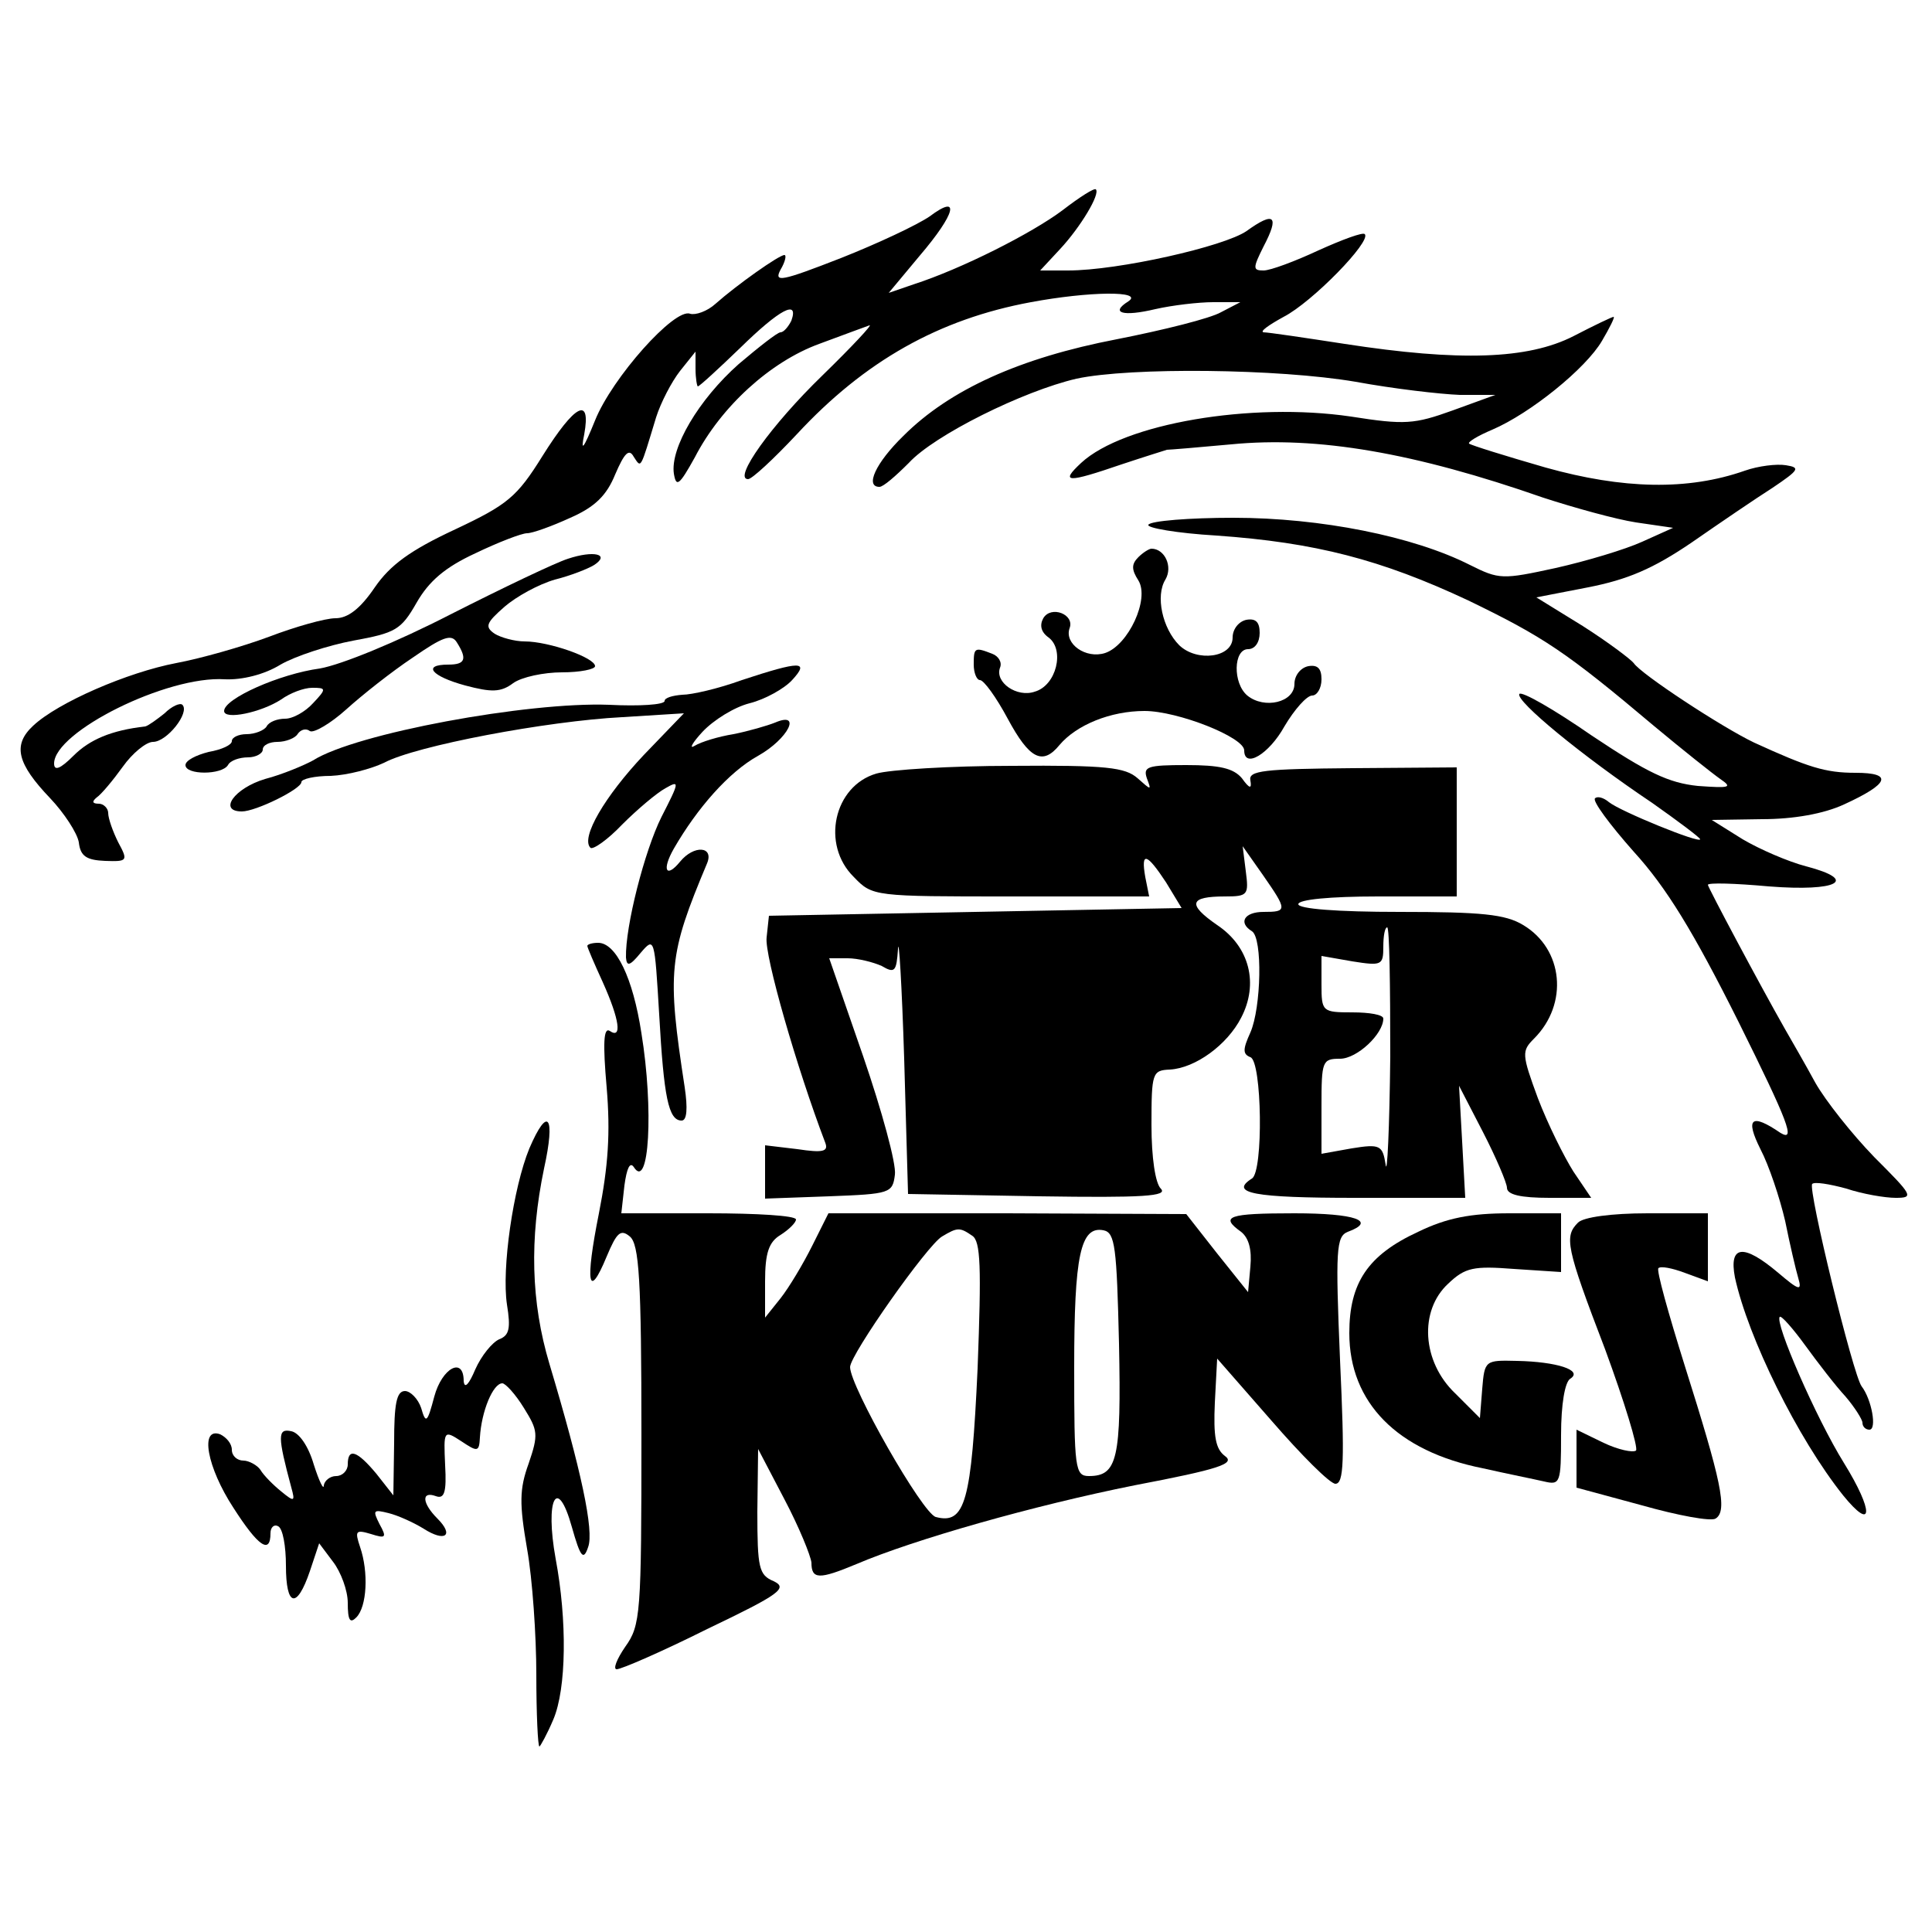 <?xml version="1.0" standalone="no"?>
<!DOCTYPE svg PUBLIC "-//W3C//DTD SVG 20010904//EN"
 "http://www.w3.org/TR/2001/REC-SVG-20010904/DTD/svg10.dtd">
<svg version="1.0" xmlns="http://www.w3.org/2000/svg"
 width="250pt" height="250pt" viewBox="0 0 250 250"
 preserveAspectRatio="xMidYMid meet">
<g transform="translate(0,250) scale(0.1,-0.1)"
fill="#000000" stroke="none">
<path d="M1375 2228 c-40 -30 -131 -76 -193 -96 l-32 -11 40 48 c47 55 53 81
13 51 -16 -11 -67 -35 -115 -54 -77 -30 -87 -32 -78 -15 6 10 8 19 5 19 -7 0
-62 -39 -89 -63 -11 -10 -26 -15 -33 -13 -20 8 -101 -83 -123 -138 -15 -37
-19 -42 -14 -18 9 50 -12 39 -54 -28 -33 -53 -45 -63 -113 -95 -58 -27 -84
-46 -104 -75 -19 -28 -35 -40 -51 -40 -13 0 -52 -11 -86 -24 -35 -13 -88 -28
-120 -34 -63 -12 -153 -51 -185 -81 -27 -25 -21 -49 22 -94 18 -19 35 -45 37
-57 2 -18 10 -23 34 -24 29 -1 30 0 17 24 -7 14 -13 31 -13 38 0 6 -6 12 -12
12 -9 0 -9 3 -3 8 6 4 21 22 34 40 12 17 30 32 39 32 18 0 48 38 38 48 -3 3
-14 -2 -23 -11 -10 -8 -21 -16 -25 -17 -44 -5 -72 -17 -93 -38 -17 -17 -25
-20 -25 -10 0 41 146 114 221 109 22 -1 51 6 72 19 19 11 62 25 94 31 55 10
62 14 82 49 16 28 37 46 76 64 29 14 60 26 67 26 7 0 32 9 56 20 32 14 47 29
58 56 12 28 18 34 24 23 10 -15 8 -18 29 51 6 19 20 46 31 60 l20 25 0 -22 c0
-13 2 -23 3 -23 2 0 27 23 55 50 51 50 76 63 66 35 -4 -8 -10 -15 -14 -15 -4
0 -28 -19 -54 -41 -52 -46 -89 -109 -84 -142 3 -18 7 -15 27 21 34 66 98 124
161 147 30 11 59 22 65 24 5 2 -22 -27 -61 -65 -66 -64 -116 -134 -96 -134 5
0 33 26 63 58 88 95 184 149 303 171 75 14 147 15 126 1 -24 -15 -7 -20 35
-10 22 5 56 9 75 9 l35 0 -25 -13 c-14 -8 -74 -23 -135 -35 -125 -24 -216 -65
-276 -125 -36 -35 -50 -66 -31 -66 5 0 21 14 38 31 33 36 148 93 217 109 70
15 261 13 361 -4 49 -9 109 -16 135 -17 l46 0 -55 -20 c-50 -18 -62 -19 -132
-8 -129 19 -294 -9 -349 -60 -28 -26 -18 -26 52 -2 30 10 56 18 59 19 3 0 40
3 83 7 112 11 238 -11 404 -69 40 -13 94 -28 120 -32 l48 -7 -40 -18 c-22 -10
-72 -25 -112 -34 -69 -15 -73 -15 -111 4 -73 37 -193 61 -306 61 -57 0 -107
-4 -110 -9 -3 -4 37 -11 88 -14 128 -9 213 -31 326 -84 97 -47 126 -66 241
-163 36 -30 75 -61 85 -68 16 -11 13 -12 -29 -9 -38 4 -65 17 -137 65 -49 34
-91 58 -94 54 -5 -9 81 -80 172 -141 34 -24 62 -45 62 -47 0 -6 -103 36 -118
48 -7 6 -15 8 -18 5 -4 -3 19 -34 50 -69 42 -46 77 -103 136 -221 64 -129 74
-155 54 -143 -38 26 -46 19 -26 -21 11 -21 25 -63 32 -93 6 -30 14 -64 17 -74
5 -17 1 -16 -26 7 -45 38 -64 36 -56 -6 17 -78 81 -208 140 -282 39 -48 40
-21 1 42 -36 58 -90 182 -83 189 2 2 17 -15 33 -37 16 -22 39 -52 52 -66 12
-14 22 -30 22 -34 0 -5 4 -9 9 -9 10 0 3 39 -10 56 -11 14 -70 256 -64 262 3
3 22 0 44 -6 21 -7 50 -12 64 -12 24 0 22 3 -28 53 -29 30 -63 73 -76 96 -13
24 -31 55 -39 69 -33 58 -100 184 -100 187 0 3 35 2 79 -2 89 -7 117 8 48 26
-23 6 -60 22 -82 35 l-40 25 65 1 c41 0 80 7 106 19 59 27 64 41 15 41 -39 0
-61 7 -131 39 -42 20 -147 89 -156 103 -4 5 -33 27 -66 48 l-60 37 67 13 c51
10 84 24 134 58 36 25 83 57 105 71 34 23 36 26 17 29 -12 2 -36 -1 -53 -7
-74 -26 -158 -24 -258 4 -52 15 -97 29 -99 31 -2 2 11 10 30 18 49 21 121 79
142 115 10 17 17 31 15 31 -2 0 -25 -11 -52 -25 -59 -30 -147 -33 -296 -10
-52 8 -99 15 -105 15 -5 1 6 9 26 20 37 19 114 98 105 107 -2 3 -29 -7 -60
-21 -30 -14 -62 -26 -71 -26 -14 0 -14 3 0 31 21 40 14 46 -22 20 -29 -20
-166 -51 -231 -51 l-36 0 26 28 c26 28 52 71 46 77 -2 2 -21 -10 -43 -27z"/>
<path d="M735 1777 c-16 -5 -85 -38 -152 -72 -70 -36 -141 -65 -169 -70 -52
-7 -124 -39 -124 -55 0 -12 48 -2 74 15 11 8 29 15 40 15 18 0 19 -1 1 -20
-10 -11 -26 -20 -36 -20 -10 0 -21 -4 -24 -10 -3 -5 -15 -10 -26 -10 -10 0
-19 -4 -19 -9 0 -5 -13 -11 -30 -14 -16 -4 -30 -11 -30 -17 0 -13 47 -13 55 0
3 6 15 10 26 10 10 0 19 5 19 10 0 6 9 10 19 10 11 0 23 5 26 10 4 6 11 8 16
4 5 -3 27 10 47 28 21 19 59 49 86 67 39 27 50 31 57 20 14 -22 11 -29 -11
-29 -34 0 -22 -15 22 -27 34 -9 46 -9 62 3 11 8 40 14 63 14 24 0 43 4 43 8 0
11 -60 32 -91 32 -13 0 -31 5 -39 10 -13 9 -11 14 13 35 15 13 44 29 65 35 20
5 43 14 51 19 21 14 -1 19 -34 8z"/>
<path d="M1473 1779 c-9 -9 -9 -16 0 -30 15 -24 -13 -84 -43 -94 -25 -8 -53
12 -46 32 7 18 -24 30 -34 13 -5 -9 -3 -18 7 -25 21 -16 10 -62 -18 -70 -23
-8 -52 12 -45 31 3 7 -2 15 -10 18 -23 9 -24 8 -24 -14 0 -11 4 -20 8 -20 5 0
21 -22 36 -50 28 -52 45 -61 67 -34 22 26 66 44 110 44 43 0 129 -34 129 -51
0 -24 32 -5 52 31 13 22 29 40 36 40 6 0 12 9 12 21 0 14 -5 19 -17 17 -10 -2
-18 -12 -18 -23 0 -24 -39 -33 -61 -15 -19 16 -18 60 1 60 9 0 15 9 15 21 0
14 -5 19 -17 17 -10 -2 -18 -12 -18 -23 0 -26 -46 -32 -69 -10 -22 22 -31 64
-18 85 10 17 -1 40 -18 40 -3 0 -11 -5 -17 -11z"/>
<path d="M960 1620 c-30 -11 -65 -19 -77 -19 -13 -1 -23 -4 -23 -8 0 -5 -33
-7 -72 -5 -105 4 -328 -37 -383 -72 -11 -6 -39 -18 -62 -24 -40 -12 -61 -42
-30 -42 18 0 77 29 77 38 0 4 17 8 38 8 22 1 52 9 69 17 41 22 211 54 308 59
l80 5 -52 -54 c-50 -53 -82 -107 -69 -120 3 -3 22 10 41 30 20 20 45 41 56 47
19 11 18 8 -5 -37 -22 -44 -47 -142 -46 -182 1 -12 5 -11 19 6 18 21 18 20 24
-80 6 -107 12 -137 29 -137 7 0 8 16 4 43 -23 150 -21 171 29 290 9 22 -17 24
-35 2 -18 -22 -24 -11 -8 17 30 52 71 99 109 120 39 22 57 58 22 43 -10 -4
-34 -11 -54 -15 -19 -3 -42 -10 -50 -15 -8 -5 -3 4 10 18 14 15 41 32 61 37
20 5 45 19 55 30 23 25 11 25 -65 0z"/>
<path d="M1134 1499 c-55 -16 -72 -92 -29 -134 24 -25 26 -25 203 -25 l179 0
-5 25 c-6 34 2 31 27 -7 l20 -33 -267 -5 -267 -5 -3 -28 c-3 -23 39 -169 76
-266 4 -11 -3 -13 -36 -8 l-42 5 0 -34 0 -35 83 3 c79 3 82 4 85 28 2 14 -17
83 -41 153 l-44 127 24 0 c13 0 33 -5 44 -10 17 -10 19 -7 21 22 1 18 5 -46 8
-142 l5 -175 170 -3 c134 -2 167 0 157 10 -7 7 -12 40 -12 82 0 68 1 71 24 72
33 2 74 32 92 67 23 44 11 92 -31 120 -39 27 -36 37 10 37 30 0 31 2 27 33
l-4 32 26 -37 c32 -46 32 -48 1 -48 -25 0 -33 -14 -15 -25 14 -9 12 -99 -2
-131 -10 -22 -10 -28 0 -32 15 -5 17 -148 2 -157 -30 -19 3 -25 133 -25 l143
0 -4 73 -4 72 31 -60 c17 -33 31 -66 31 -72 0 -9 18 -13 55 -13 l54 0 -23 34
c-12 19 -33 61 -46 95 -21 57 -21 61 -5 77 45 45 38 116 -14 147 -23 14 -54
17 -160 17 -81 0 -131 4 -131 10 0 6 41 10 103 10 l102 0 0 83 0 84 -135 -1
c-114 -1 -135 -3 -132 -16 2 -11 -1 -11 -11 3 -11 13 -29 17 -72 17 -50 0 -56
-2 -51 -17 6 -16 6 -16 -12 0 -16 14 -40 17 -163 16 -79 0 -158 -5 -175 -10z
m665 -366 c-1 -93 -4 -156 -6 -140 -4 25 -7 27 -44 21 l-39 -7 0 62 c0 58 1
61 24 61 22 0 56 32 56 52 0 5 -18 8 -40 8 -39 0 -40 1 -40 36 l0 37 40 -7
c38 -6 40 -5 40 19 0 14 2 25 5 25 3 0 4 -75 4 -167z"/>
<path d="M760 1276 c0 -2 9 -23 20 -47 22 -49 25 -74 9 -63 -8 5 -9 -16 -4
-73 5 -59 2 -102 -10 -163 -18 -90 -14 -114 10 -56 13 31 18 36 30 26 12 -10
15 -55 15 -257 0 -232 -1 -246 -21 -274 -11 -16 -16 -29 -11 -29 6 0 59 23
117 52 94 45 105 53 86 62 -19 8 -21 17 -21 90 l1 81 34 -65 c19 -36 34 -73
35 -82 0 -22 10 -22 58 -2 75 32 230 76 360 102 110 21 131 28 117 38 -12 9
-15 25 -13 69 l3 57 70 -80 c39 -45 76 -82 83 -82 11 0 12 30 6 160 -6 143 -5
160 10 166 38 14 10 24 -69 24 -86 0 -97 -4 -69 -24 10 -8 14 -23 12 -45 l-3
-33 -40 50 -40 51 -232 1 -231 0 -21 -42 c-12 -24 -30 -54 -41 -68 l-20 -25 0
47 c0 37 5 51 20 60 11 7 20 16 20 20 0 5 -51 8 -113 8 l-113 0 4 36 c3 22 7
31 12 24 20 -32 26 75 10 173 -11 72 -33 117 -56 117 -8 0 -14 -2 -14 -4z
m498 -375 c11 -7 12 -40 7 -172 -8 -172 -16 -202 -54 -192 -17 4 -111 169
-111 194 0 16 100 158 119 169 20 12 23 12 39 1z m190 -140 c3 -149 -2 -171
-39 -171 -18 0 -19 10 -19 141 0 144 8 183 38 177 15 -3 17 -22 20 -147z"/>
<path d="M685 1014 c-21 -51 -36 -156 -29 -202 5 -31 3 -40 -10 -45 -9 -4 -23
-21 -31 -39 -8 -19 -14 -26 -15 -15 0 32 -28 17 -38 -20 -9 -34 -11 -36 -17
-15 -4 12 -14 22 -21 22 -11 0 -14 -17 -14 -67 l-1 -68 -22 28 c-25 30 -37 34
-37 12 0 -8 -7 -15 -15 -15 -8 0 -15 -6 -16 -12 0 -7 -6 5 -13 27 -7 24 -19
41 -29 43 -18 4 -18 -6 0 -73 5 -18 4 -19 -13 -5 -10 8 -23 21 -27 28 -4 6
-15 12 -22 12 -8 0 -15 6 -15 14 0 8 -7 16 -15 20 -27 10 -17 -43 17 -95 32
-50 48 -61 48 -33 0 8 5 12 10 9 6 -3 10 -26 10 -51 0 -53 14 -57 31 -7 l12
36 18 -24 c10 -13 19 -37 19 -53 0 -23 3 -27 11 -19 14 14 16 59 5 91 -7 21
-6 23 14 17 19 -6 21 -5 11 13 -9 18 -8 19 12 14 12 -3 32 -12 45 -20 28 -18
40 -9 18 13 -20 20 -21 36 -2 29 11 -4 14 5 12 40 -2 45 -2 46 21 31 21 -14
23 -14 24 5 2 34 17 70 29 70 4 0 17 -14 28 -32 18 -29 19 -34 6 -72 -12 -33
-12 -52 -2 -110 7 -39 12 -113 12 -163 0 -51 2 -93 4 -93 1 0 10 16 18 35 17
40 18 128 3 208 -14 77 2 109 21 41 11 -39 15 -44 21 -26 8 21 -9 100 -50 237
-24 80 -26 162 -7 253 15 68 5 82 -19 26z"/>
<path d="M1835 906 c-65 -30 -89 -66 -89 -131 0 -90 62 -153 173 -175 31 -7
66 -14 79 -17 21 -5 22 -2 22 60 0 40 5 69 12 73 17 11 -18 22 -69 23 -41 1
-42 1 -45 -36 l-3 -38 -32 32 c-43 41 -47 107 -9 142 22 21 33 23 85 19 l61
-4 0 38 0 38 -67 0 c-50 0 -81 -6 -118 -24z"/>
<path d="M2042 918 c-18 -18 -16 -31 35 -164 25 -68 43 -127 40 -131 -4 -3
-23 1 -42 10 l-35 17 0 -38 0 -37 85 -23 c46 -13 89 -21 95 -17 16 10 7 49
-40 198 -21 67 -37 124 -34 126 3 3 18 0 34 -6 l30 -11 0 44 0 44 -78 0 c-47
0 -83 -5 -90 -12z"/>
</g>
</svg>
